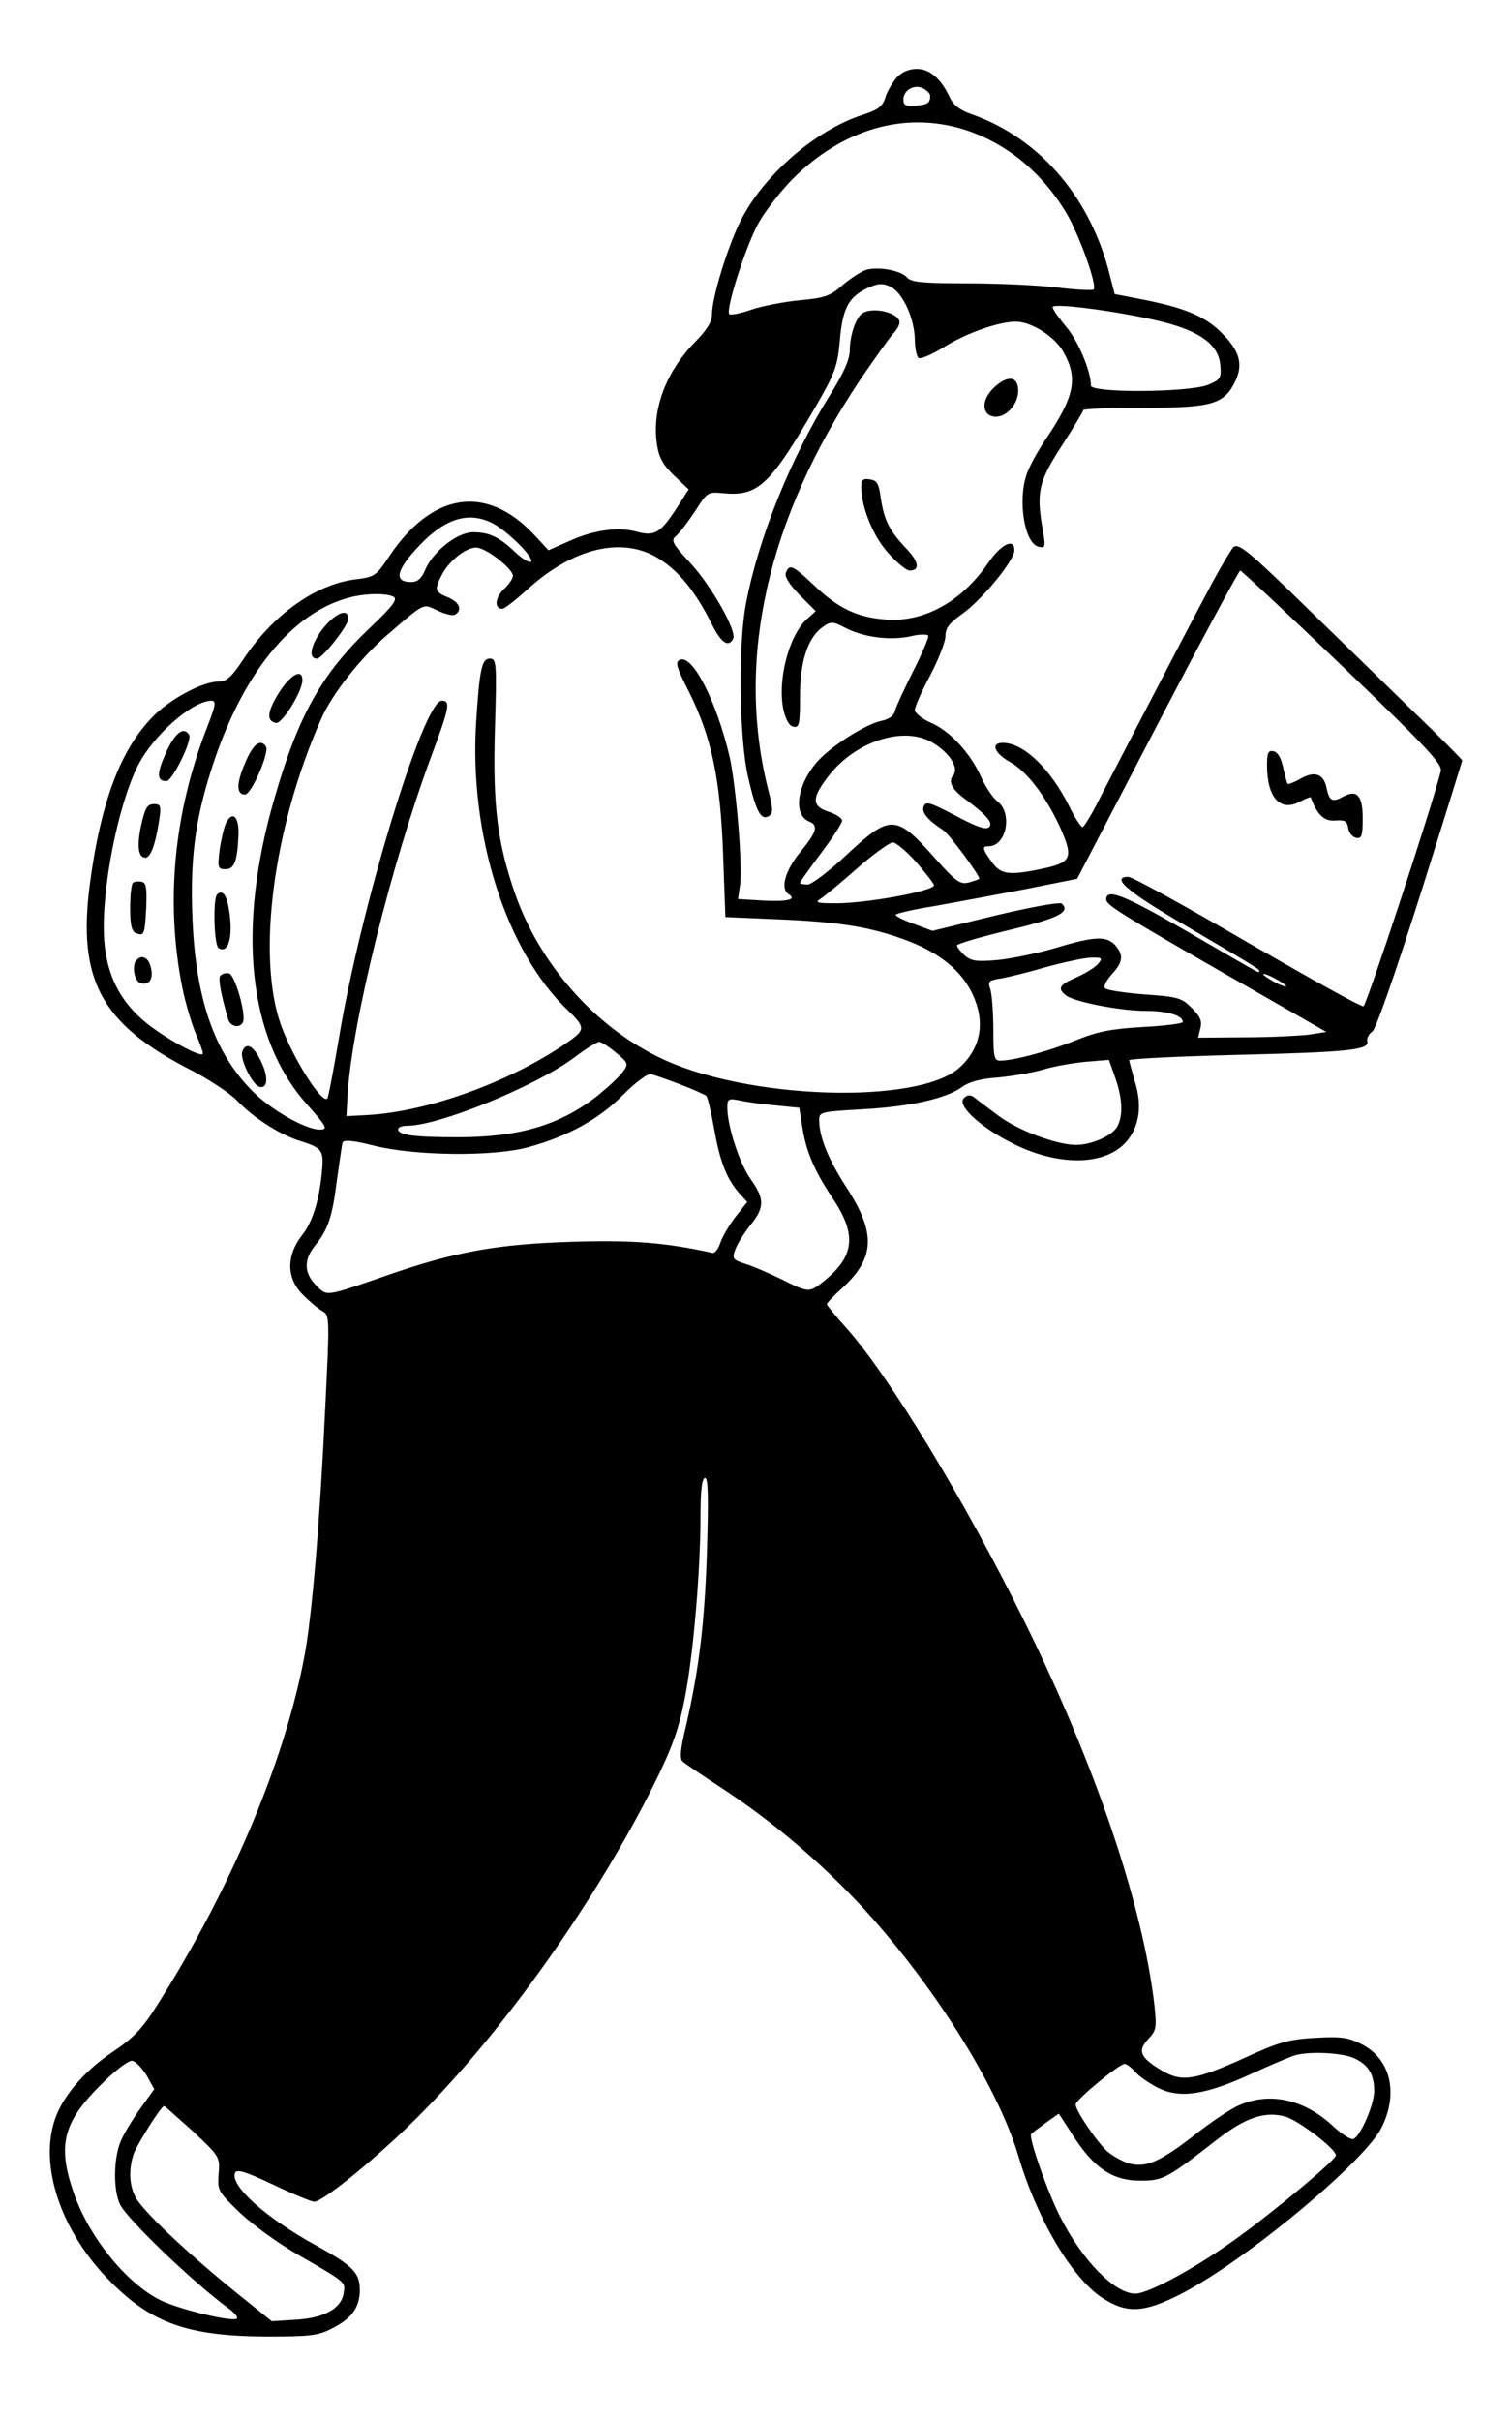 <?xml version="1.0" standalone="no"?>
<!DOCTYPE svg PUBLIC "-//W3C//DTD SVG 20010904//EN"
 "http://www.w3.org/TR/2001/REC-SVG-20010904/DTD/svg10.dtd">
<svg version="1.0" xmlns="http://www.w3.org/2000/svg" viewBox="0 0 395 632"
 preserveAspectRatio="xMidYMid meet">

<g transform="translate(0,632) scale(0.1,-0.1)" stroke="none">
<path d="M2343 6118 c-11 -13 -25 -36 -30 -52 -7 -24 -19 -33 -60 -46 -125
-41 -261 -160 -320 -280 -34 -70 -73 -198 -73 -241 0 -19 -14 -42 -45 -73 -76
-78 -112 -176 -99 -265 5 -35 15 -54 45 -83 l38 -36 -28 -44 c-45 -70 -60 -79
-106 -67 -50 14 -115 5 -180 -25 l-52 -23 -40 43 c-124 130 -265 108 -377 -60
-33 -50 -38 -53 -87 -59 -105 -13 -216 -92 -294 -210 -30 -45 -43 -57 -64 -57
-42 0 -128 -46 -173 -93 -84 -86 -135 -224 -163 -434 -33 -250 28 -365 255
-483 52 -26 111 -65 130 -85 43 -45 112 -89 165 -105 54 -17 60 -24 57 -68 -6
-80 -24 -142 -53 -178 -42 -54 -41 -114 4 -157 18 -18 41 -37 51 -42 17 -10
17 -22 6 -245 -14 -302 -35 -553 -55 -657 -52 -276 -195 -612 -386 -912 -37
-59 -61 -84 -115 -120 -78 -52 -137 -124 -154 -187 -35 -123 25 -289 149 -413
107 -108 202 -142 406 -143 114 0 136 2 172 21 52 26 73 55 73 101 0 44 -18
63 -113 115 -133 73 -226 157 -213 190 4 11 27 4 99 -30 52 -25 101 -45 108
-45 24 0 178 127 280 231 221 223 462 565 610 864 46 93 63 142 78 220 22 112
41 330 41 478 0 66 4 97 12 97 8 0 9 -49 5 -188 -6 -191 -21 -313 -55 -460
-15 -62 -17 -86 -8 -93 6 -5 56 -39 111 -75 125 -83 242 -182 347 -293 190
-203 363 -476 418 -660 49 -166 139 -318 218 -371 65 -43 110 -41 209 10 168
87 480 346 523 435 44 90 22 178 -52 216 -35 18 -54 21 -122 17 -70 -4 -95
-11 -186 -53 -129 -58 -162 -63 -214 -33 -57 34 -65 52 -37 82 22 23 23 31 17
88 -30 261 -154 629 -342 1008 -156 315 -350 635 -463 762 -28 31 -51 59 -51
62 0 3 18 22 39 41 87 79 90 144 13 263 -48 74 -72 132 -72 178 0 20 7 21 113
27 126 7 218 28 260 58 19 14 50 22 93 25 35 3 88 12 117 20 28 9 80 18 113
21 l61 5 17 -48 c19 -55 20 -97 5 -126 -13 -24 -67 -48 -108 -48 -51 0 -155
39 -205 78 -27 20 -55 41 -62 47 -9 6 -17 6 -26 -3 -19 -19 44 -77 131 -120
120 -59 241 -56 295 8 33 40 40 93 21 155 -8 28 -15 53 -15 56 0 4 125 10 278
14 294 7 349 13 344 35 -2 8 4 20 13 26 10 7 60 152 126 359 60 190 109 348
109 349 0 2 -59 62 -132 132 -73 71 -193 188 -268 261 -156 152 -182 174 -197
165 -5 -4 -38 -59 -71 -122 -75 -141 -229 -439 -280 -537 -20 -40 -40 -73 -44
-73 -4 0 -20 24 -34 53 -50 100 -120 167 -174 167 -33 0 -23 -27 20 -51 45
-25 97 -95 134 -180 30 -70 23 -82 -52 -98 -86 -18 -108 -15 -131 18 -25 34
-26 41 -8 41 46 0 63 86 23 117 -13 10 -32 39 -43 64 -28 62 -80 119 -130 141
-24 10 -43 26 -43 34 0 8 18 49 40 90 22 42 40 88 40 103 0 21 10 34 44 58 51
36 136 139 136 166 0 33 -35 16 -69 -34 -68 -99 -165 -154 -265 -147 -76 5
-126 29 -190 90 -55 52 -64 56 -73 32 -4 -10 9 -30 36 -58 l42 -42 -22 -20
c-48 -42 -79 -161 -62 -239 6 -25 15 -41 26 -43 15 -3 17 7 17 80 0 92 21 154
60 181 21 15 26 14 59 -3 49 -25 117 -33 169 -22 23 6 44 6 47 2 2 -4 -15 -45
-39 -92 -23 -46 -45 -93 -48 -105 -3 -13 -17 -22 -37 -26 -38 -8 -126 -63
-163 -103 -56 -61 -68 -143 -23 -160 24 -10 18 -28 -25 -80 -39 -48 -52 -95
-30 -109 22 -14 -1 -20 -65 -17 l-67 4 5 34 c8 48 -10 261 -27 338 -34 144
-96 266 -129 253 -14 -5 -11 -17 23 -84 59 -118 82 -228 89 -423 l6 -165 140
-6 c165 -7 245 -21 339 -57 82 -32 137 -77 165 -135 36 -73 25 -142 -31 -194
-107 -100 -565 -85 -789 27 -169 83 -310 245 -373 425 -47 135 -59 232 -53
433 5 170 4 182 -13 182 -21 0 -27 -25 -36 -165 -19 -294 78 -600 240 -754 43
-41 44 -50 10 -75 -147 -106 -370 -189 -534 -198 l-55 -3 3 55 c11 187 114
602 218 883 48 129 52 147 28 147 -48 0 -213 -543 -269 -884 -14 -82 -27 -152
-30 -155 -15 -14 -91 108 -121 192 -64 180 -20 516 104 797 28 66 104 162 175
223 99 85 91 81 131 62 19 -9 40 -14 45 -10 20 12 11 33 -19 45 -34 14 -36 20
-15 60 19 36 62 70 89 70 25 0 96 -55 96 -74 0 -7 -11 -23 -24 -35 -23 -22
-25 -51 -4 -51 6 0 34 22 64 49 121 111 252 142 347 81 51 -32 95 -87 135
-167 25 -51 44 -65 57 -42 12 18 -55 137 -111 198 -49 53 -52 60 -37 72 9 8
31 37 49 64 31 49 33 51 72 47 93 -9 123 20 244 228 49 85 56 103 62 170 7 85
23 114 71 137 28 13 39 14 60 5 33 -15 64 -83 65 -139 0 -23 5 -45 10 -48 6
-3 37 10 70 31 57 35 140 64 184 64 40 0 102 -39 124 -79 39 -69 30 -116 -48
-231 -20 -30 -42 -70 -48 -89 -24 -70 -5 -182 32 -189 17 -4 18 0 10 45 -17
98 -11 125 50 219 31 48 56 90 56 93 0 3 71 6 157 6 179 0 211 9 240 69 22 46
11 82 -40 131 -44 42 -98 63 -213 85 l-62 12 -17 66 c-53 194 -183 342 -355
403 -32 11 -49 24 -59 45 -23 49 -52 74 -86 74 -20 0 -39 -8 -52 -22z m87 -48
c0 -19 -6 -23 -37 -26 -27 -2 -33 1 -33 16 0 25 29 41 52 29 10 -5 18 -14 18
-19z m88 -88 c110 -35 202 -110 267 -217 35 -59 82 -191 72 -201 -3 -3 -45 -1
-94 5 -48 6 -154 11 -234 11 -117 0 -149 3 -159 15 -15 18 -71 29 -105 21 -14
-4 -42 -22 -63 -40 -33 -29 -46 -34 -112 -40 -41 -4 -99 -15 -128 -25 -29 -10
-55 -15 -57 -11 -9 15 46 185 78 240 17 30 56 80 86 111 132 132 293 179 449
131z m517 -502 c101 -25 149 -61 153 -114 3 -33 0 -38 -32 -51 -48 -20 -306
-22 -306 -2 0 38 -34 118 -65 154 -19 23 -35 45 -35 51 0 12 180 -12 285 -38z
m-1751 -525 c39 -19 113 -92 103 -102 -4 -3 -22 7 -40 24 -43 41 -69 53 -111
53 -42 0 -106 -51 -126 -100 -9 -21 -19 -30 -36 -30 -49 0 -38 35 32 106 62
61 119 77 178 49z m2224 -376 c217 -208 261 -255 256 -273 -24 -96 -194 -611
-202 -614 -6 -2 -142 74 -303 167 -161 94 -301 171 -311 171 -46 0 -6 -36 130
-116 209 -123 212 -125 212 -130 0 -3 -3 -3 -7 -1 -5 2 -88 50 -186 107 -161
93 -207 111 -207 81 0 -14 31 -34 315 -197 l260 -149 -45 -7 c-25 -3 -100 -7
-168 -7 l-122 -1 6 25 c5 19 -1 31 -23 53 -26 26 -36 29 -123 35 -52 4 -98 11
-103 16 -5 5 3 20 17 36 30 32 32 51 9 77 -22 24 -54 23 -153 -7 -47 -14 -115
-28 -152 -32 -57 -5 -71 -3 -88 12 -11 10 -20 22 -20 26 0 4 61 22 136 40 129
31 161 47 138 69 -5 5 -81 -9 -174 -31 l-164 -40 -48 18 c-26 9 -48 20 -48 24
0 3 46 14 103 23 56 10 163 30 236 44 l135 27 210 403 c115 221 213 402 216
402 3 0 124 -113 268 -251z m-2479 182 c10 -7 -5 -26 -63 -81 -126 -120 -187
-229 -249 -445 -99 -340 -69 -627 84 -798 53 -60 57 -67 34 -67 -37 0 -130 53
-178 103 -97 99 -145 237 -154 443 -7 155 6 260 49 394 79 249 211 412 363
450 42 11 98 11 114 1z m-489 -343 c-86 -222 -108 -454 -64 -676 8 -40 24 -93
34 -118 11 -25 20 -50 20 -55 0 -14 -90 34 -146 78 -70 56 -106 127 -112 221
-8 126 36 350 89 454 40 78 140 166 190 168 15 0 13 -10 -11 -72z m1897 -38
c45 -27 69 -66 53 -85 -14 -16 -3 -37 33 -63 55 -41 72 -61 61 -72 -8 -8 -32
0 -88 30 -67 35 -77 38 -83 24 -6 -16 11 -36 51 -62 15 -9 99 -123 94 -127 -2
-2 -14 -6 -28 -10 -22 -5 -33 3 -84 60 -106 120 -119 120 -237 10 -44 -41 -89
-75 -99 -75 -11 0 -20 2 -20 4 0 3 25 38 55 78 30 40 55 78 55 85 0 6 -16 17
-35 23 -43 14 -45 34 -6 86 69 96 201 141 278 94z m-43 -312 c25 -29 46 -56
46 -60 0 -15 -180 -48 -259 -47 -47 0 -53 2 -37 12 11 7 53 42 95 79 42 37 84
67 93 68 9 0 37 -24 62 -52z m475 -265 c-8 -9 -33 -25 -56 -35 -46 -20 -51
-29 -29 -47 20 -17 142 -41 209 -41 57 0 97 -12 97 -29 0 -4 -46 -10 -103 -13
-83 -5 -117 -11 -177 -35 -72 -29 -162 -53 -198 -53 -15 0 -17 12 -17 82 0 46
-4 93 -8 105 -7 20 -4 23 30 28 21 4 74 17 118 30 44 12 95 23 114 24 30 1 32
-1 20 -16z m491 -59 c0 -2 -13 2 -30 11 -16 9 -30 18 -30 21 0 2 14 -2 30 -11
17 -9 30 -18 30 -21z m-1751 -173 c32 -26 33 -30 19 -49 -8 -12 -37 -39 -65
-62 -99 -78 -205 -110 -368 -110 -114 0 -155 6 -155 21 0 5 11 9 24 9 83 0
335 103 436 178 30 23 60 41 65 41 6 0 25 -12 44 -28z m168 -83 c34 -13 65
-27 68 -30 4 -4 13 -43 21 -88 15 -85 33 -130 66 -167 l20 -22 -30 -38 c-16
-21 -34 -51 -40 -68 -5 -16 -15 -29 -21 -27 -122 27 -210 34 -366 29 -196 -6
-307 -26 -485 -88 -162 -56 -155 -55 -184 -26 -32 32 -33 67 -3 104 34 42 45
74 57 170 7 48 13 93 15 99 2 8 27 6 82 -8 108 -27 312 -29 403 -4 103 28 185
73 248 137 31 31 64 56 72 54 8 -2 43 -14 77 -27z m250 -55 l61 -6 7 -44 c10
-69 31 -118 80 -192 65 -97 58 -154 -28 -221 -33 -26 -37 -25 -105 9 -31 15
-74 34 -94 40 -34 11 -36 14 -27 38 5 14 23 43 39 63 38 47 38 69 0 122 -29
42 -60 138 -60 186 0 22 3 24 33 18 17 -4 60 -10 94 -13z m1508 -2487 c39 -17
55 -42 55 -87 0 -36 -36 -118 -54 -125 -7 -3 -30 12 -52 32 -76 72 -168 92
-249 55 -22 -10 -73 -44 -112 -75 -92 -72 -130 -88 -173 -76 -18 5 -44 20 -58
32 -28 26 -82 106 -82 122 0 12 114 106 128 106 5 0 17 -9 28 -21 10 -12 37
-30 58 -41 57 -29 123 -20 243 35 54 25 107 47 118 50 41 10 117 6 150 -7z
m-3152 -46 l20 -36 -36 -50 c-20 -28 -44 -67 -52 -87 -19 -46 -19 -129 -1
-165 21 -40 192 -204 281 -269 17 -12 27 -24 24 -28 -10 -10 -148 23 -198 47
-90 43 -191 168 -230 286 -41 120 -25 180 70 275 40 40 75 67 85 65 9 -2 25
-19 37 -38z m121 -146 c70 -66 71 -67 67 -112 -3 -43 -1 -46 56 -101 33 -31
98 -78 144 -105 135 -78 131 -75 127 -103 -5 -41 -49 -66 -123 -71 l-65 -4
-97 78 c-127 103 -241 211 -259 246 -17 32 -18 76 -4 115 11 27 71 123 79 123
1 0 35 -30 75 -66z m2301 -14 c54 -83 102 -115 174 -115 60 0 69 5 204 110 73
56 123 72 176 57 35 -11 131 -84 131 -101 0 -11 -152 -139 -257 -215 -104 -76
-232 -146 -267 -146 -54 0 -139 87 -197 202 -33 65 -83 208 -75 215 3 3 20 16
38 29 18 13 33 23 34 24 0 0 18 -27 39 -60z"/>
<path d="M3310 4321 c0 -83 34 -122 85 -95 15 8 28 13 29 12 17 -46 35 -63 64
-61 25 2 31 -1 34 -19 2 -13 11 -24 21 -26 14 -3 17 5 17 51 0 59 -15 76 -50
57 -29 -16 -37 -12 -44 20 -7 39 -31 48 -69 26 -16 -9 -31 -15 -33 -13 -2 2
-7 21 -12 43 -5 24 -14 40 -25 42 -14 3 -17 -4 -17 -37z"/>
<path d="M841 4675 c-30 -41 -36 -75 -13 -75 14 0 82 86 82 104 0 30 -35 15
-69 -29z"/>
<path d="M730 4513 c-32 -51 -35 -76 -9 -81 16 -3 69 82 69 112 0 31 -30 15
-60 -31z"/>
<path d="M641 4329 c-24 -55 -24 -84 -1 -84 17 0 64 110 55 125 -14 22 -34 7
-54 -41z"/>
<path d="M591 4172 c-5 -10 -13 -42 -17 -70 -6 -48 -5 -52 15 -52 23 0 31 20
34 89 2 47 -15 65 -32 33z"/>
<path d="M567 3984 c-11 -12 -8 -132 4 -140 23 -14 36 20 30 80 -6 55 -18 76
-34 60z"/>
<path d="M575 3771 c-5 -9 2 -47 21 -113 6 -19 29 -24 38 -9 11 17 -20 126
-36 129 -9 2 -19 -2 -23 -7z"/>
<path d="M633 3574 c-7 -19 25 -85 44 -92 22 -7 25 24 6 64 -20 43 -40 54 -50
28z"/>
<path d="M434 4355 c-25 -55 -25 -75 1 -75 15 0 68 107 59 121 -14 23 -37 5
-60 -46z"/>
<path d="M369 4166 c-12 -55 -8 -86 11 -86 13 0 26 34 35 93 7 43 5 47 -13 47
-17 0 -23 -10 -33 -54z"/>
<path d="M347 4014 c-4 -4 -7 -34 -7 -66 0 -44 4 -60 15 -65 22 -8 23 -5 27
67 2 52 0 65 -12 67 -9 2 -19 1 -23 -3z"/>
<path d="M357 3813 c-13 -12 -7 -54 9 -60 23 -8 36 10 28 41 -6 25 -23 34 -37
19z"/>
<path d="M2253 5502 c-17 -11 -33 -58 -33 -97 0 -23 -16 -60 -52 -117 -102
-164 -186 -371 -219 -543 -21 -107 -18 -351 5 -453 21 -92 34 -116 55 -103 11
7 11 19 -3 72 -84 338 -1 705 241 1067 36 53 74 106 84 118 11 11 19 25 19 32
0 25 -69 42 -97 24z"/>
<path d="M2594 5305 c-31 -31 -29 -69 3 -73 30 -4 63 31 63 68 0 39 -30 41
-66 5z"/>
<path d="M2250 5048 c0 -53 32 -131 72 -174 22 -24 46 -44 54 -44 28 0 25 23
-9 58 -44 47 -57 73 -66 131 -5 38 -10 47 -29 49 -17 3 -22 -1 -22 -20z"/>
</g>
</svg>
